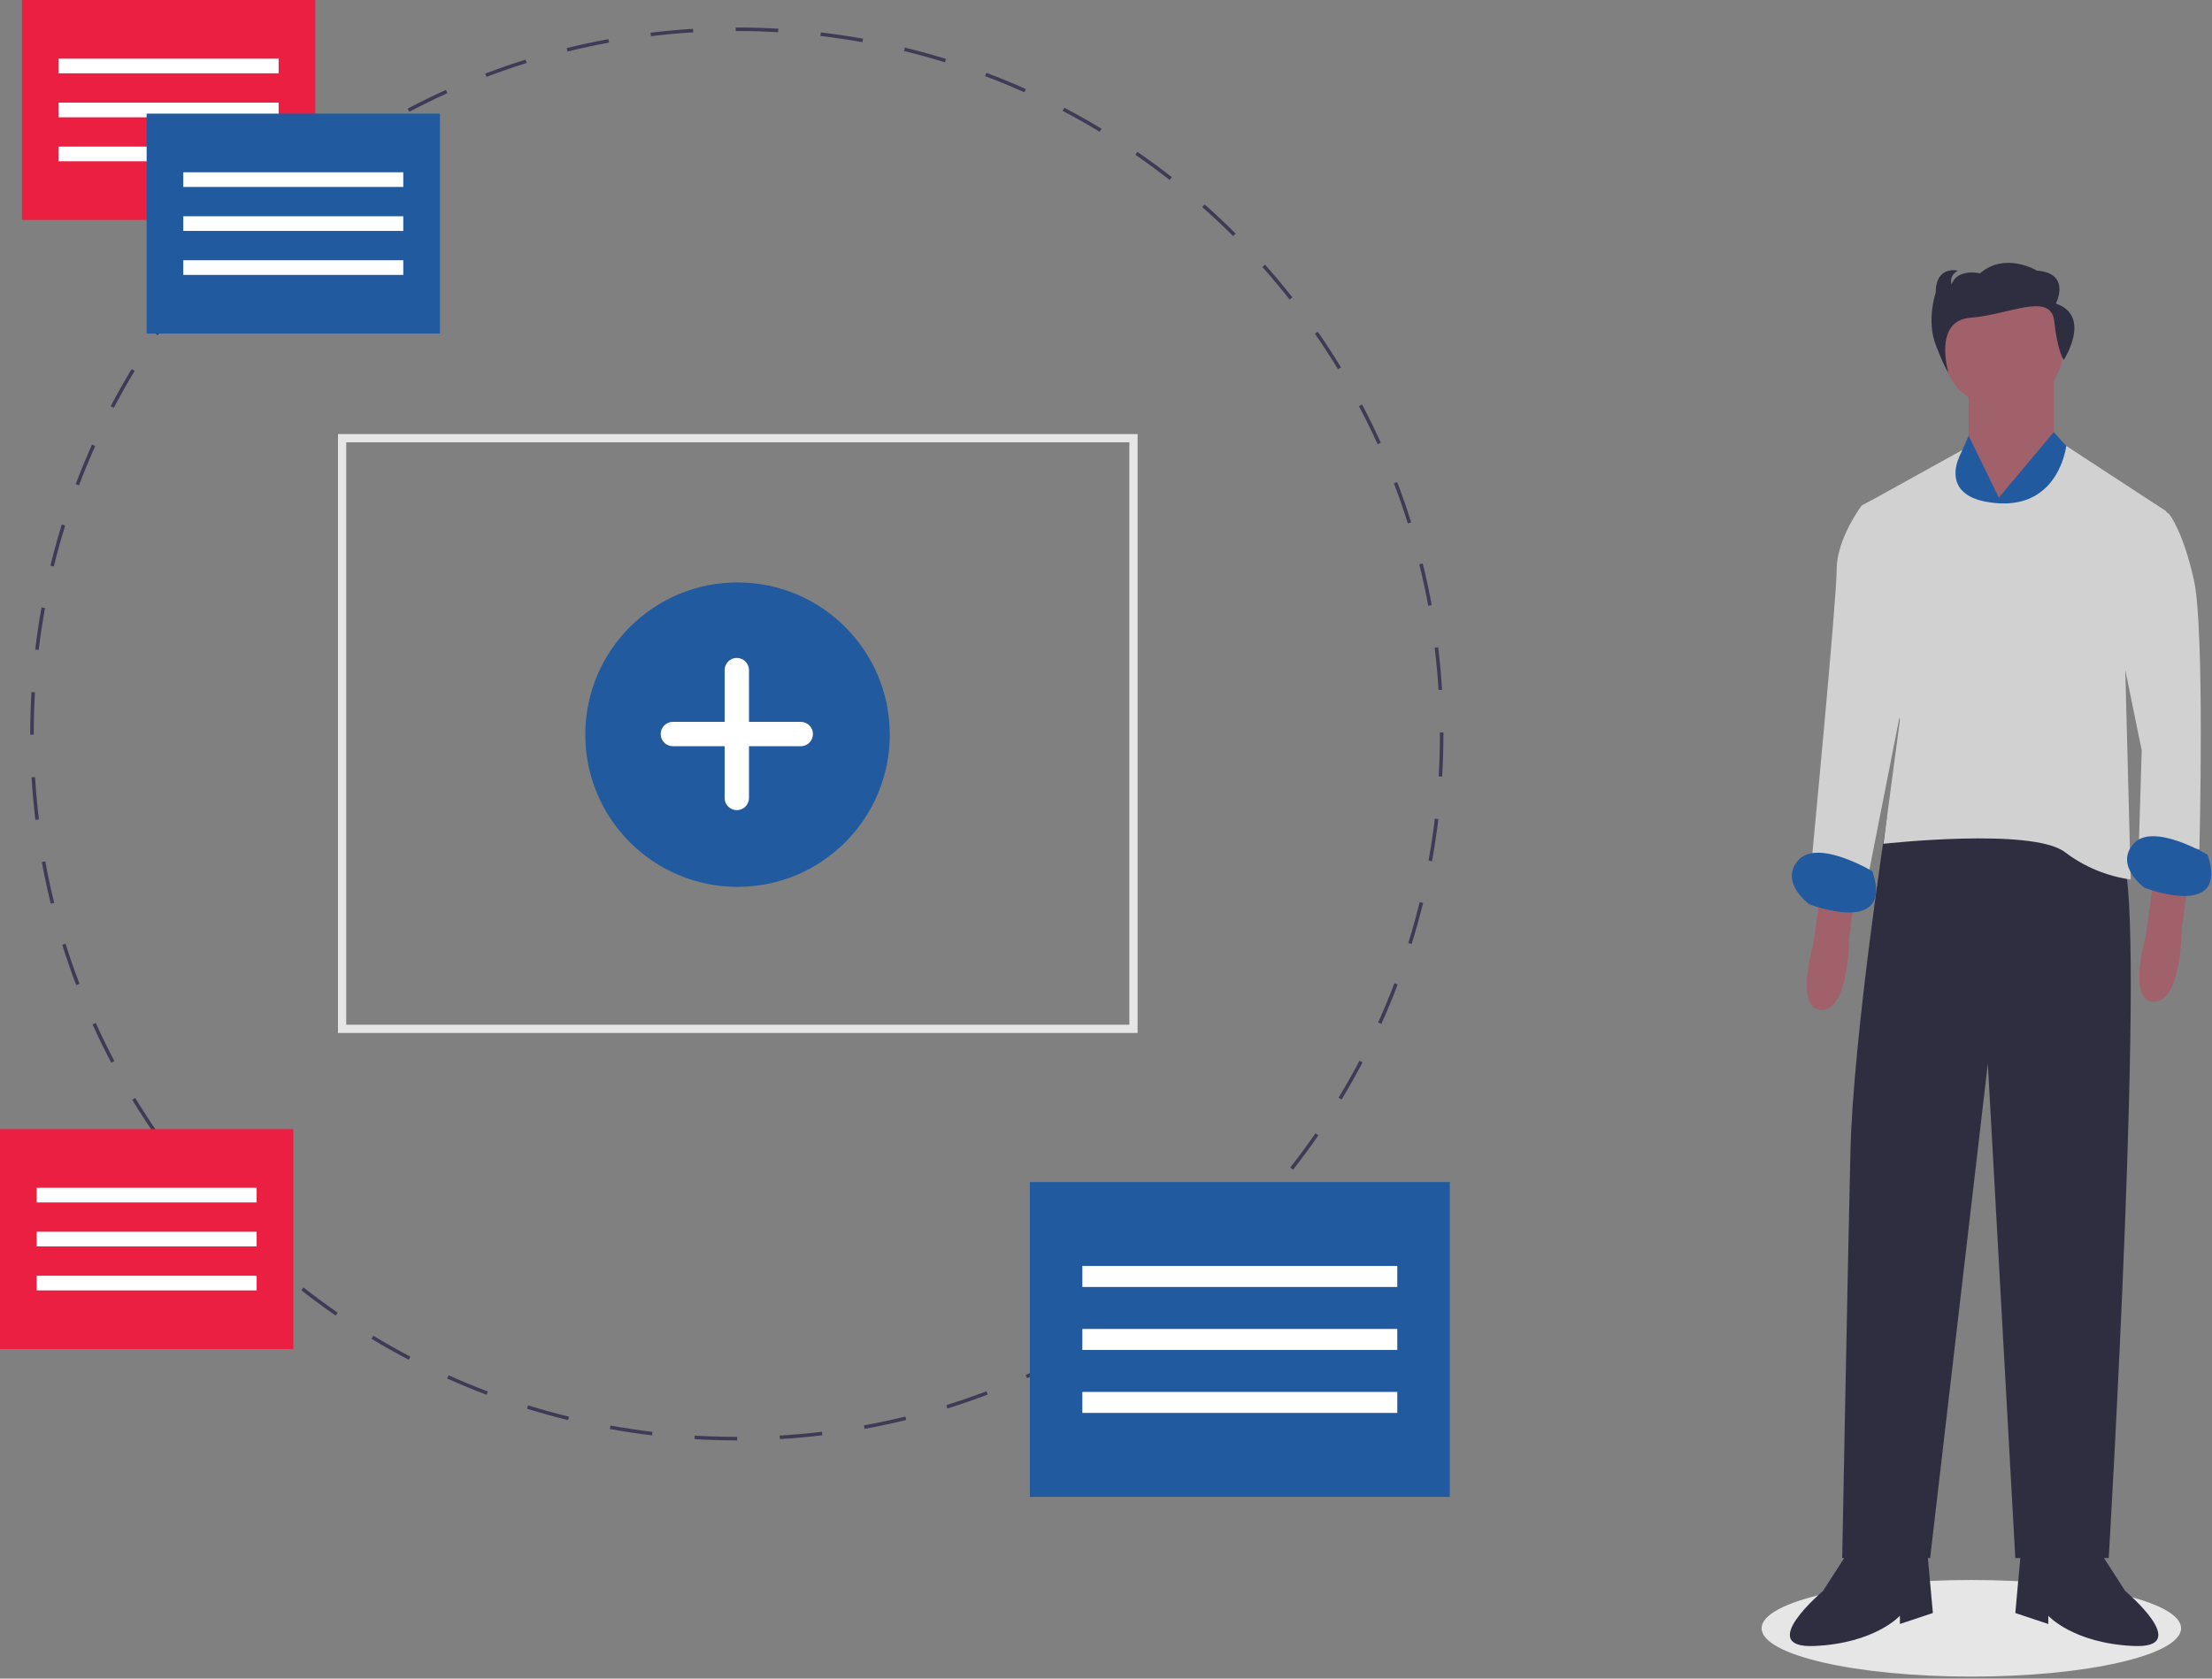 <svg width="805" height="611" viewBox="0 0 805 611" fill="none" xmlns="http://www.w3.org/2000/svg">
<rect x="0" y="0" width="805" height="611" fill="#808080" stroke="none"/>
<g clip-path="url(#clip0)">
<path d="M717.42 610.283C759.573 610.283 793.745 602.411 793.745 592.7C793.745 582.989 759.573 575.117 717.42 575.117C675.267 575.117 641.095 582.989 641.095 592.7C641.095 602.411 675.267 610.283 717.42 610.283Z" fill="#E6E6E6"/>
<path d="M716.42 143.137V166.137L728.42 196.137L747.42 162.137V136.137L716.42 143.137Z" fill="#A0616A"/>
<path d="M662.919 321.637L659.919 343.637C659.919 343.637 652.919 367.637 662.919 367.637C672.919 367.637 672.919 341.637 672.919 341.637L674.919 326.637L662.919 321.637Z" fill="#A0616A"/>
<path d="M783.919 318.637L780.919 340.637C780.919 340.637 773.919 364.637 783.919 364.637C793.919 364.637 793.919 338.637 793.919 338.637L795.919 323.637L783.919 318.637Z" fill="#A0616A"/>
<path d="M691.419 296.137L686.713 297.437C686.713 297.437 674.419 377.137 673.419 419.137C672.419 461.137 670.419 567.137 670.419 567.137H702.419L723.419 387.137L733.419 567.137H767.419C767.419 567.137 781.419 331.137 772.419 312.137C763.419 293.137 691.419 296.137 691.419 296.137Z" fill="#2F2E41"/>
<path d="M672.419 565.137L663.419 579.137C663.419 579.137 638.419 600.137 660.419 599.137C682.419 598.137 691.419 588.137 691.419 588.137V591.137L703.419 587.137L701.419 565.137H672.419Z" fill="#2F2E41"/>
<path d="M764.419 565.137L773.419 579.137C773.419 579.137 798.419 600.137 776.419 599.137C754.419 598.137 745.419 588.137 745.419 588.137V591.137L733.419 587.137L735.419 565.137H764.419Z" fill="#2F2E41"/>
<path d="M728.92 148.636C741.07 148.636 750.92 138.786 750.92 126.636C750.92 114.486 741.07 104.636 728.92 104.636C716.77 104.636 706.92 114.486 706.92 126.636C706.92 138.786 716.77 148.636 728.92 148.636Z" fill="#A0616A"/>
<path d="M727.42 181.137L716.42 158.613L711.42 170.137L709.42 269.137L755.42 166.137L747.42 157.29L727.42 181.137Z" fill="#225AA0"/>
<path d="M788.419 186.137L751.955 162.307C751.955 162.307 749.419 185.137 726.419 183.137C703.419 181.137 714.169 163.795 714.169 163.795L677.419 184.137L691.419 262.137L685.419 307.137C685.419 307.137 739.419 301.137 751.419 310.137C758.427 315.477 766.693 318.921 775.419 320.137L773.419 243.137L788.419 186.137Z" fill="#D1D1D1"/>
<path d="M777.419 190.137L784.337 183.469L789.419 187.137C789.419 187.137 794.419 193.137 798.419 211.137C802.419 229.137 800.419 309.137 800.419 309.137L778.419 306.137L779.419 273.137L770.419 229.137L777.419 190.137Z" fill="#D1D1D1"/>
<path d="M684.419 183.137L680.641 182.353L677.419 184.137C677.419 184.137 668.419 196.137 668.419 207.137C668.419 218.137 659.419 312.137 659.419 312.137L679.419 321.137L693.419 250.137L684.419 183.137Z" fill="#D1D1D1"/>
<path d="M803.419 311.137C803.419 311.137 783.419 299.137 776.419 307.137C769.419 315.137 780.419 323.137 780.419 323.137C780.419 323.137 811.419 335.137 803.419 311.137Z" fill="#225AA0"/>
<path d="M681.419 317.137C681.419 317.137 661.419 305.137 654.419 313.137C647.419 321.137 658.419 329.137 658.419 329.137C658.419 329.137 689.419 341.137 681.419 317.137Z" fill="#225AA0"/>
<path d="M748.186 110.506C748.186 110.506 753.94 99.506 741.281 98.506C741.281 98.506 729.773 91.506 720.566 99.506C720.566 99.506 712.51 97.506 710.208 103.506C710.208 103.506 709.057 100.506 712.508 98.506C712.508 98.506 704.452 96.506 704.452 106.506C704.452 106.506 700.999 116.506 704.452 125.506C707.905 134.506 709.052 135.506 709.052 135.506C709.052 135.506 703.378 116.637 717.189 115.637C731 114.637 746.455 106.006 747.606 117.006C748.757 128.006 751.059 131.006 751.059 131.006C751.059 131.006 761.421 115.006 748.186 110.506Z" fill="#2F2E41"/>
<path d="M268.29 524.304H268.153C263.04 524.304 257.864 524.152 252.771 523.851L252.847 522.565C257.916 522.865 263.066 523.016 268.154 523.016H268.291L268.29 524.304ZM283.814 523.834L283.737 522.548C288.86 522.241 294.037 521.774 299.124 521.16L299.279 522.439C294.166 523.057 288.963 523.526 283.819 523.835L283.814 523.834ZM237.304 522.472C232.184 521.86 227.017 521.084 221.948 520.165L222.178 518.896C227.221 519.81 232.362 520.583 237.457 521.196L237.304 522.472ZM314.632 520.114L314.4 518.845C319.446 517.925 324.529 516.836 329.507 515.611L329.815 516.862C324.815 518.093 319.703 519.187 314.631 520.113L314.632 520.114ZM206.76 516.926C201.753 515.7 196.718 514.303 191.796 512.775L192.179 511.544C197.079 513.065 202.086 514.454 207.068 515.675L206.76 516.926ZM344.775 512.692L344.391 511.461C349.281 509.937 354.191 508.24 358.991 506.416L359.449 507.622C354.627 509.456 349.689 511.163 344.775 512.695V512.692ZM177.084 507.711C172.262 505.885 167.427 503.883 162.713 501.762L163.242 500.586C167.932 502.697 172.742 504.686 177.542 506.505L177.084 507.711ZM373.772 501.679L373.242 500.503C377.91 498.403 382.576 496.121 387.11 493.736L387.71 494.876C383.153 497.277 378.464 499.566 373.772 501.682V501.679ZM148.734 494.95C144.162 492.55 139.608 489.978 135.197 487.307L135.864 486.207C140.253 488.864 144.784 491.423 149.333 493.813L148.734 494.95ZM401.219 487.245L400.552 486.145C404.936 483.489 409.297 480.664 413.511 477.75L414.244 478.81C410.005 481.736 405.619 484.575 401.219 487.245ZM122.155 478.865C117.909 475.931 113.699 472.83 109.642 469.651L110.442 468.636C114.478 471.801 118.667 474.885 122.892 477.805L122.155 478.865ZM426.739 469.599L425.939 468.584C429.985 465.409 433.976 462.084 437.802 458.684L438.658 459.648C434.812 463.058 430.801 466.404 426.735 469.595L426.739 469.599ZM97.709 459.699C93.848 456.279 90.042 452.699 86.397 449.055L87.308 448.144C90.935 451.768 94.722 455.332 98.563 458.735L97.709 459.699ZM449.967 448.999L449.056 448.088C452.688 444.456 456.256 440.671 459.656 436.837L460.62 437.693C457.204 441.546 453.62 445.35 449.97 448.999H449.967ZM75.747 437.751C72.323 433.892 68.975 429.882 65.796 425.833L66.809 425.033C69.973 429.061 73.309 433.051 76.709 436.891L75.747 437.751ZM470.568 425.776L469.553 424.976C472.728 420.929 475.814 416.741 478.727 412.531L479.787 413.264C476.861 417.5 473.759 421.709 470.568 425.776ZM56.576 413.352C53.641 409.112 50.799 404.732 48.132 400.334L49.232 399.664C51.887 404.042 54.714 408.4 57.632 412.619L56.576 413.352ZM488.24 400.226L487.14 399.559C489.802 395.166 492.363 390.636 494.752 386.094L495.892 386.694C493.489 391.256 490.919 395.809 488.24 400.226ZM40.489 386.832C38.089 382.275 35.798 377.586 33.68 372.897L34.854 372.366C36.962 377.032 39.241 381.697 41.629 386.23L40.489 386.832ZM502.708 372.717L501.532 372.188C503.648 367.488 505.642 362.682 507.458 357.888L508.664 358.346C506.837 363.16 504.833 367.995 502.707 372.714L502.708 372.717ZM27.729 358.581C25.895 353.761 24.186 348.824 22.65 343.906L23.88 343.521C25.409 348.414 27.109 353.327 28.933 358.121L27.729 358.581ZM513.739 343.641L512.508 343.258C514.032 338.358 515.425 333.351 516.647 328.372L517.898 328.679C516.669 333.683 515.27 338.717 513.739 343.64V343.641ZM18.474 328.948C17.24 323.948 16.144 318.841 15.215 313.765L16.483 313.533C17.408 318.583 18.499 323.665 19.726 328.638L18.474 328.948ZM521.142 313.492L519.873 313.26C520.789 308.217 521.565 303.078 522.173 297.984L523.452 298.138C522.842 303.256 522.063 308.426 521.142 313.491V313.492ZM12.882 298.414C12.263 293.302 11.791 288.1 11.482 282.95L12.768 282.872C13.078 287.995 13.548 293.172 14.168 298.258L12.882 298.414ZM524.844 282.672L523.558 282.596C523.858 277.482 524.016 272.287 524.016 267.152V266.607H525.305V267.152C525.305 272.312 525.15 277.533 524.844 282.672ZM12.289 267.426H11V267.153C11 262.082 11.149 256.953 11.444 251.907L12.73 251.983C12.437 257.004 12.288 262.108 12.288 267.154L12.289 267.426ZM523.524 251.163C523.208 246.034 522.732 240.857 522.112 235.778L523.391 235.622C524.015 240.727 524.491 245.929 524.811 251.084L523.524 251.163ZM14.095 236.593L12.815 236.441C13.425 231.321 14.198 226.154 15.115 221.084L16.384 221.313C15.471 226.358 14.701 231.499 14.095 236.593V236.593ZM519.773 220.506C518.84 215.449 517.744 210.367 516.513 205.406L517.764 205.096C519.001 210.086 520.103 215.196 521.041 220.275L519.773 220.506ZM19.595 206.197L18.343 205.891C19.566 200.891 20.96 195.851 22.487 190.925L23.718 191.306C22.199 196.206 20.812 201.217 19.596 206.197H19.595ZM512.343 190.526C510.81 185.632 509.104 180.721 507.275 175.926L508.475 175.467C510.314 180.282 512.029 185.218 513.575 190.137L512.343 190.526ZM28.75 176.667L27.544 176.211C29.369 171.387 31.368 166.551 33.486 161.836L34.662 162.365C32.554 167.056 30.565 171.868 28.75 176.667ZM501.34 161.691C499.228 157.027 496.94 152.365 494.549 147.834L495.689 147.234C498.095 151.787 500.389 156.473 502.513 161.161L501.34 161.691ZM41.429 148.454L40.287 147.854C42.679 143.293 45.248 138.737 47.923 134.313L49.023 134.98C46.366 139.383 43.81 143.916 41.429 148.454ZM486.929 134.409C484.269 130.037 481.437 125.681 478.512 121.464L479.572 120.729C482.512 124.968 485.357 129.345 488.03 133.74L486.929 134.409ZM57.419 121.994L56.358 121.261C59.284 117.022 62.382 112.811 65.565 108.744L66.58 109.538C63.419 113.586 60.333 117.776 57.419 121.994ZM469.329 109.044C466.153 105.012 462.817 101.026 459.414 97.196L460.378 96.34C463.798 100.187 467.15 104.193 470.341 108.247L469.329 109.044ZM76.475 97.662L75.51 96.807C78.926 92.947 82.51 89.139 86.147 85.491L87.06 86.401C83.435 90.032 79.874 93.82 76.475 97.662ZM448.809 85.962C445.167 82.334 441.377 78.774 437.542 75.383L438.395 74.418C442.249 77.826 446.06 81.403 449.718 85.05L448.809 85.962ZM98.298 75.796L97.442 74.832C101.289 71.414 105.297 68.064 109.354 64.874L110.154 65.887C106.119 69.061 102.127 72.395 98.298 75.796ZM425.659 65.496C421.62 62.336 417.428 59.256 413.198 56.341L413.931 55.28C418.181 58.209 422.394 61.305 426.452 64.48L425.659 65.496ZM122.574 56.708L121.84 55.648C126.076 52.713 130.454 49.869 134.856 47.197L135.525 48.297C131.146 50.956 126.789 53.786 122.574 56.707V56.708ZM400.207 47.953C395.807 45.297 391.273 42.744 386.731 40.363L387.331 39.221C391.897 41.614 396.454 44.18 400.876 46.849L400.207 47.953ZM148.954 40.689L148.354 39.549C152.909 37.149 157.596 34.849 162.285 32.732L162.816 33.906C158.15 36.016 153.487 38.298 148.956 40.689H148.954ZM372.819 33.605C368.128 31.505 363.319 29.514 358.514 27.705L358.97 26.499C363.796 28.321 368.632 30.317 373.347 32.433L372.819 33.605ZM177.059 27.981L176.6 26.781C181.422 24.944 186.359 23.233 191.274 21.695L191.659 22.925C186.765 24.45 181.853 26.153 177.056 27.981H177.059ZM343.87 22.681C338.97 21.165 333.958 19.781 328.977 18.566L329.283 17.314C334.283 18.534 339.324 19.926 344.251 21.45L343.87 22.681ZM206.537 18.761L206.227 17.51C211.233 16.272 216.341 15.173 221.408 14.243L221.641 15.511C216.6 16.436 211.518 17.53 206.541 18.762L206.537 18.761ZM313.863 15.361C308.825 14.452 303.684 13.684 298.582 13.08L298.733 11.8C303.861 12.407 309.028 13.178 314.092 14.092L313.863 15.361ZM236.914 13.178L236.758 11.898C241.867 11.276 247.069 10.798 252.221 10.486L252.299 11.772C247.173 12.085 241.999 12.557 236.914 13.172V13.178ZM283.189 11.726C278.211 11.438 273.153 11.292 268.153 11.292H267.743V10.003H268.153C273.177 10.003 278.262 10.15 283.263 10.44L283.189 11.726Z" fill="#3F3B56"/>
<path d="M527.609 430.255H374.796V544.865H527.609V430.255Z" fill="#225AA0"/>
<path d="M508.507 460.818H393.897V468.459H508.507V460.818Z" fill="white"/>
<path d="M508.507 483.74H393.897V491.381H508.507V483.74Z" fill="white"/>
<path d="M508.507 506.662H393.897V514.303H508.507V506.662Z" fill="white"/>
<path d="M114.739 0H8V80.054H114.739V0Z" fill="#EB1F42"/>
<path d="M101.396 21.348H21.342V26.685H101.396V21.348Z" fill="white"/>
<path d="M101.396 37.358H21.342V42.695H101.396V37.358Z" fill="white"/>
<path d="M101.396 53.369H21.342V58.706H101.396V53.369Z" fill="white"/>
<path d="M160.103 41.361H53.364V121.415H160.103V41.361Z" fill="#225AA0"/>
<path d="M146.76 62.709H66.706V68.046H146.76V62.709Z" fill="white"/>
<path d="M146.76 78.72H66.706V84.057H146.76V78.72Z" fill="white"/>
<path d="M146.76 94.73H66.706V100.067H146.76V94.73Z" fill="white"/>
<path d="M414 376H123V158H414V376ZM126 161V373H411V161H126Z" fill="#E6E6E6"/>
<path d="M268.409 322.818C299.011 322.818 323.818 298.011 323.818 267.409C323.818 236.807 299.011 212 268.409 212C237.807 212 213 236.807 213 267.409C213 298.011 237.807 322.818 268.409 322.818Z" fill="#225AA0"/>
<path d="M291.418 262.756H272.579V243.917C272.579 242.741 272.112 241.614 271.281 240.782C270.449 239.951 269.322 239.484 268.146 239.484V239.484C266.97 239.484 265.843 239.951 265.011 240.782C264.18 241.614 263.713 242.741 263.713 243.917V262.756H244.874C243.698 262.756 242.571 263.223 241.739 264.054C240.908 264.886 240.441 266.013 240.441 267.189V267.189C240.441 268.365 240.908 269.492 241.739 270.324C242.571 271.155 243.698 271.622 244.874 271.622H263.713V290.461C263.713 291.637 264.18 292.764 265.011 293.596C265.843 294.427 266.97 294.894 268.146 294.894V294.894C269.322 294.894 270.449 294.427 271.281 293.596C272.112 292.764 272.579 291.637 272.579 290.461V271.622H291.418C292.594 271.622 293.721 271.155 294.553 270.324C295.384 269.492 295.851 268.365 295.851 267.189V267.189C295.851 266.013 295.384 264.886 294.553 264.054C293.721 263.223 292.594 262.756 291.418 262.756V262.756Z" fill="white"/>
<path d="M106.739 411H0V491.054H106.739V411Z" fill="#EB1F42"/>
<path d="M93.396 432.348H13.342V437.685H93.396V432.348Z" fill="white"/>
<path d="M93.396 448.358H13.342V453.695H93.396V448.358Z" fill="white"/>
<path d="M93.396 464.369H13.342V469.706H93.396V464.369Z" fill="white"/>
</g>
<defs>
<clipPath id="clip0">
<rect width="804.739" height="610.284" fill="white"/>
</clipPath>
</defs>
</svg>
